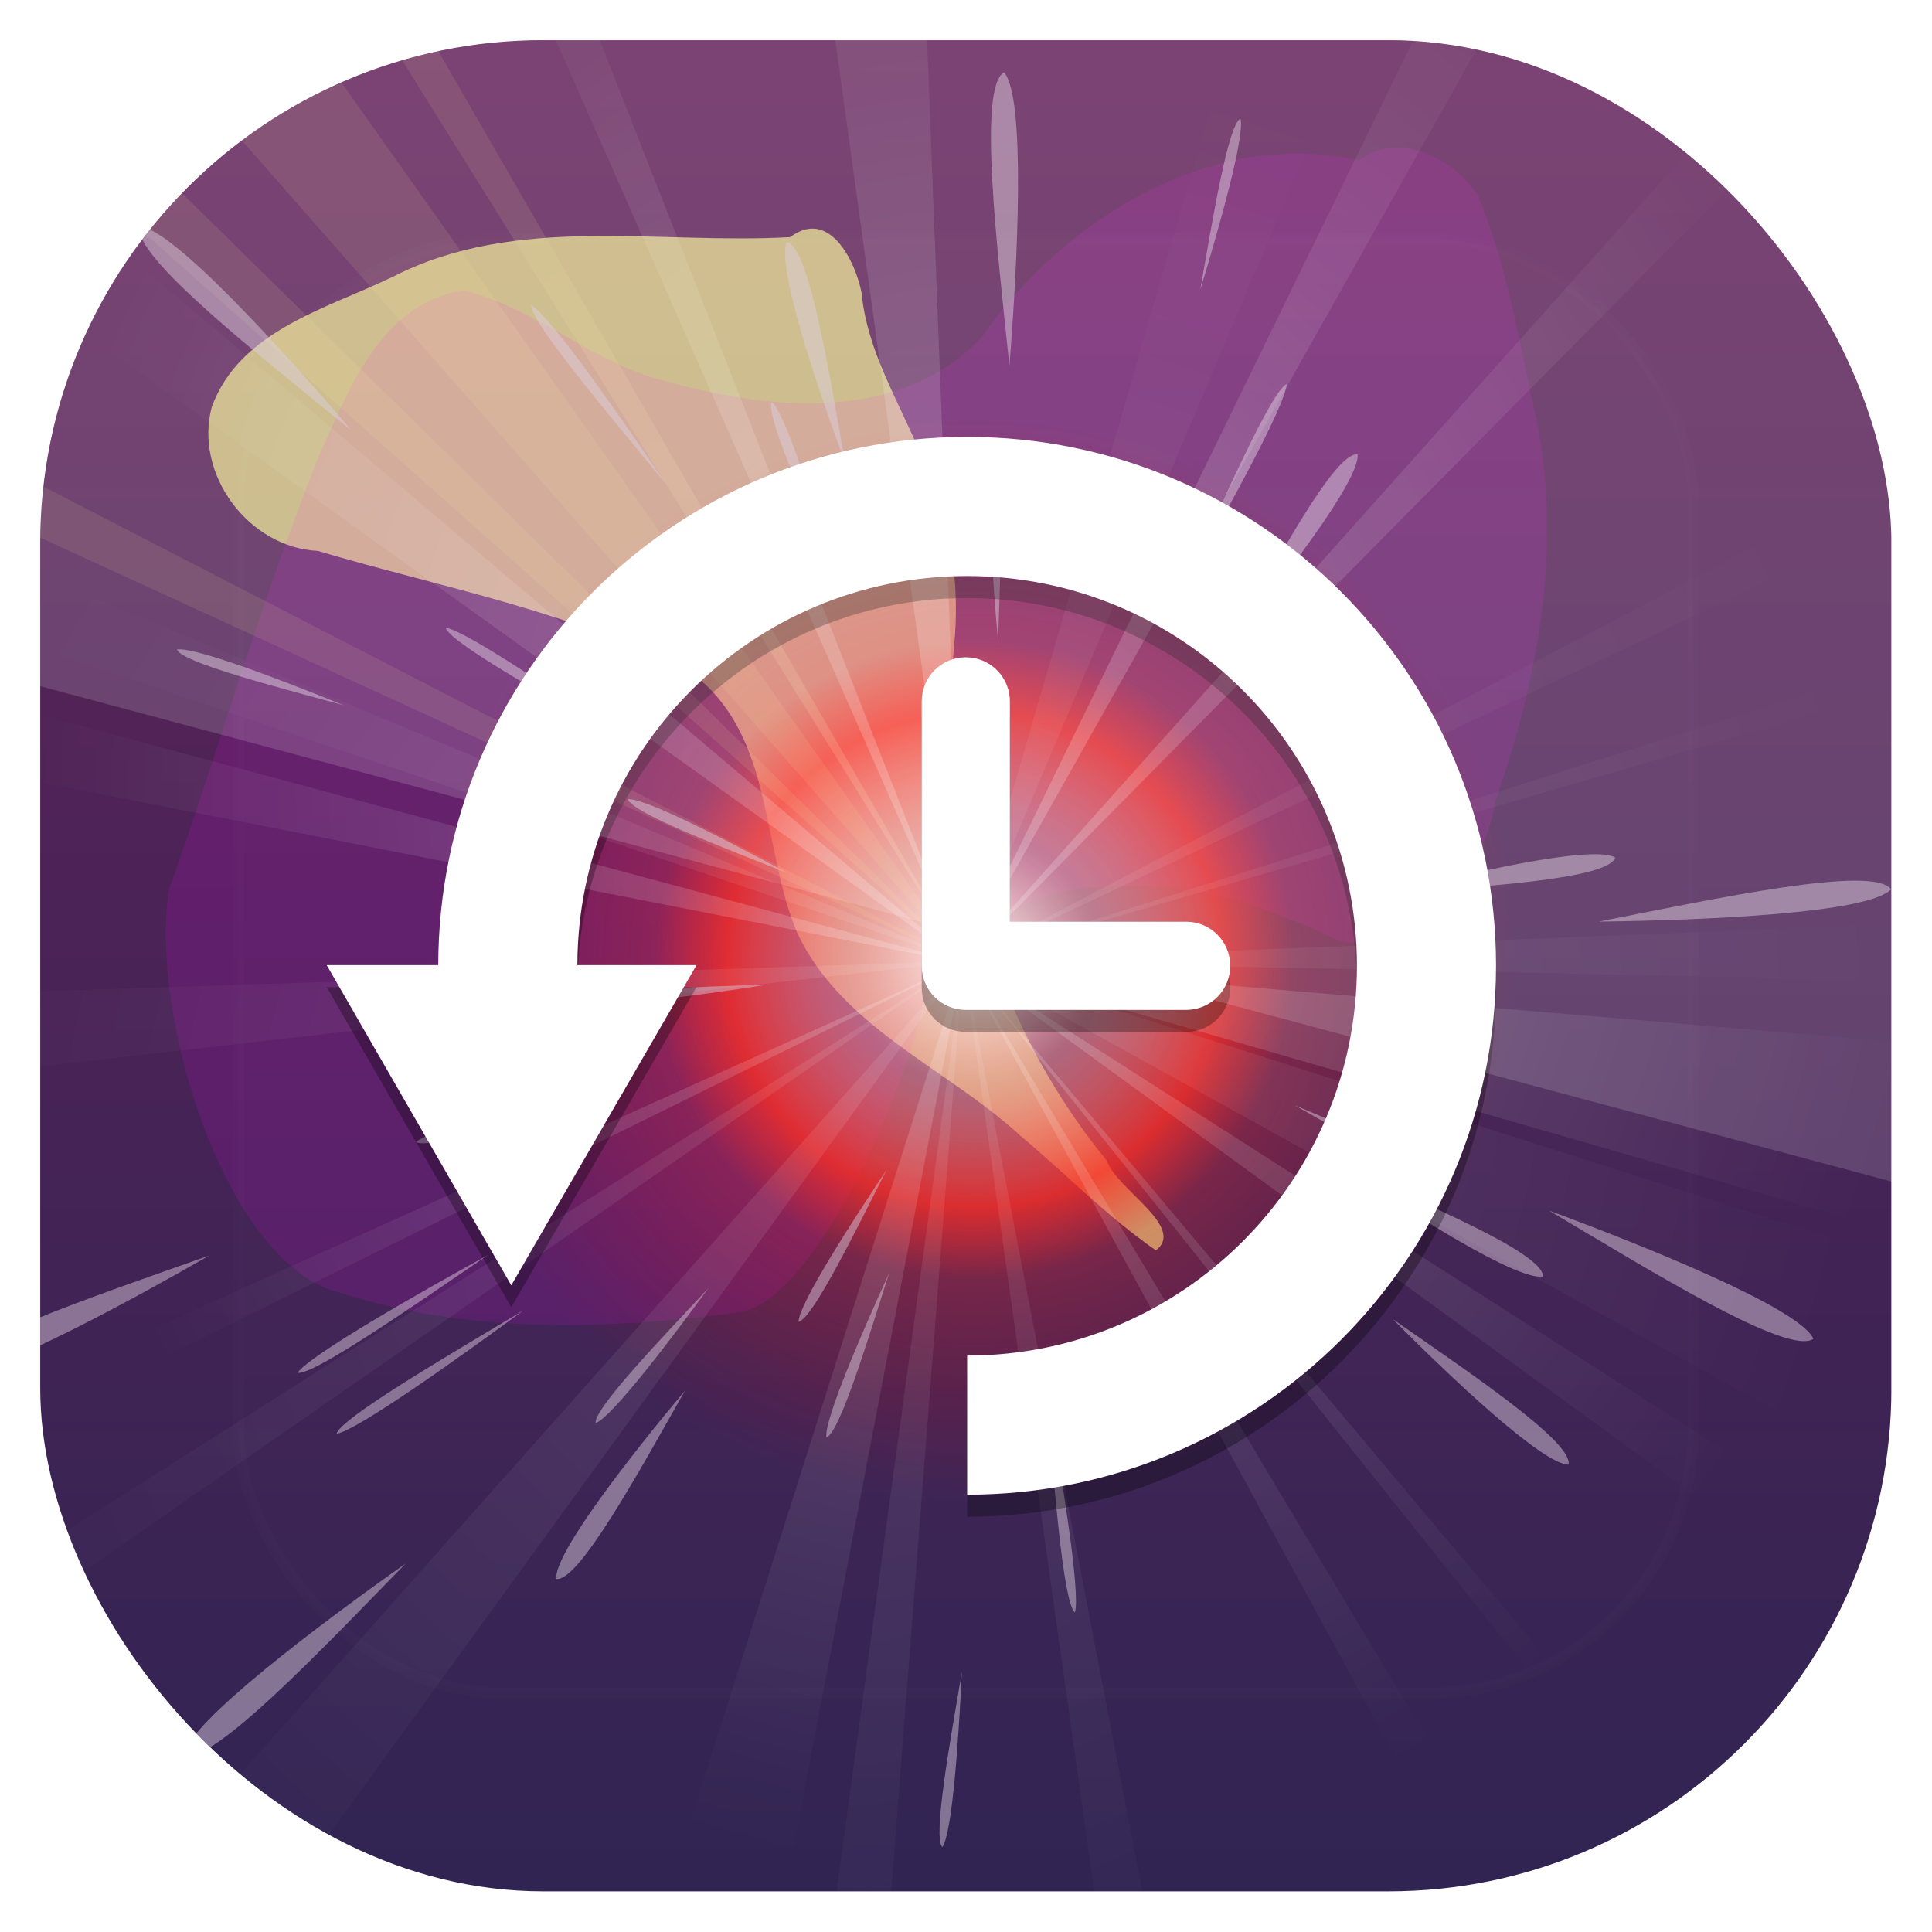 <?xml version="1.0" encoding="UTF-8" standalone="no"?>
<!-- Created with Inkscape (http://www.inkscape.org/) -->
<svg id="svg11037" xmlns:rdf="http://www.w3.org/1999/02/22-rdf-syntax-ns#" xmlns="http://www.w3.org/2000/svg" height="96" width="96" version="1.1" xmlns:cc="http://creativecommons.org/ns#" xmlns:xlink="http://www.w3.org/1999/xlink" xmlns:dc="http://purl.org/dc/elements/1.1/">
 <defs id="defs11039">
  <clipPath id="clipPath3009" clipPathUnits="userSpaceOnUse">
   <path id="path3011" style="opacity:.15;fill:#fff" d="m-2 956.36h-96v33.562l96 25.687v-59.25z"/>
  </clipPath>
  <linearGradient id="linearGradient3069" y2="5.988" gradientUnits="userSpaceOnUse" x2="48" gradientTransform="matrix(1.017,0,0,1.017,-1.103,-1.103)" y1="90" x1="48">
   <stop id="stop3189" style="stop-color:#302453" offset="0"/>
   <stop id="stop3191" style="stop-color:#65225a" offset="1"/>
  </linearGradient>
  <clipPath id="clipPath3678">
   <rect id="rect3680" style="fill:#f0f" rx="7.889" ry="7.889" height="110.44" width="110.44" y="-22.817" x="7.931"/>
  </clipPath>
  <filter id="filter4087" height="1.733" width="1.784" y="-.366" x="-.392" color-interpolation-filters="sRGB">
   <feGaussianBlur id="feGaussianBlur4089" stdDeviation="9.301"/>
  </filter>
  <clipPath id="clipPath3690">
   <rect id="rect3692" style="fill:#f0f" rx="7.889" ry="7.889" height="110.44" width="110.44" y="-22.817" x="7.931"/>
  </clipPath>
  <filter id="filter3788" height="2.019" width="1.768" y="-.509" x="-.384" color-interpolation-filters="sRGB">
   <feGaussianBlur id="feGaussianBlur3790" stdDeviation="13.178"/>
  </filter>
  <radialGradient id="radialGradient3688" gradientUnits="userSpaceOnUse" cy="64" cx="63.604" r="32.396">
   <stop id="stop4273" style="stop-color:#fff" offset="0"/>
   <stop id="stop4275" style="stop-color:#ff9b9b;stop-opacity:.555" offset=".23"/>
   <stop id="stop4277" style="stop-color:#ff2d23;stop-opacity:.805" offset=".456"/>
   <stop id="stop4279" style="stop-color:#ff2727;stop-opacity:.273" offset=".589"/>
   <stop id="stop4281" style="stop-color:#f00;stop-opacity:0" offset="1"/>
  </radialGradient>
  <filter id="filter4291" color-interpolation-filters="sRGB">
   <feGaussianBlur id="feGaussianBlur4293" stdDeviation="2.34"/>
  </filter>
  <radialGradient id="radialGradient3071" xlink:href="#linearGradient3737" gradientUnits="userSpaceOnUse" cy="52.863" cx="64.613" gradientTransform="matrix(.567 -1.596e-8 1.8114e-8 .644 27.953 18.822)" r="107.43"/>
  <linearGradient id="linearGradient3737">
   <stop id="stop3739" style="stop-color:#fff" offset="0"/>
   <stop id="stop3741" style="stop-color:#fff;stop-opacity:0" offset="1"/>
  </linearGradient>
  <clipPath id="clipPath4346">
   <path id="path4348" d="m14.155 5c-5.072 0-9.155 4.083-9.155 9.155v99.685c0 5.08 4.083 9.16 9.155 9.16h99.69c5.08 0 9.16-4.08 9.16-9.16v-99.69c0-5.067-4.08-9.15-9.16-9.15h-99.68z" style="fill:#fff"/>
  </clipPath>
  <radialGradient id="radialGradient3073" xlink:href="#linearGradient3737" gradientUnits="userSpaceOnUse" cy="52.863" cx="64.613" gradientTransform="matrix(.472 .315 .358 -.535 9.022 81.165)" r="107.43"/>
  <clipPath id="clipPath4342">
   <path id="path4344" d="m14.155 5c-5.072 0-9.155 4.083-9.155 9.155v99.685c0 5.08 4.083 9.16 9.155 9.16h99.69c5.08 0 9.16-4.08 9.16-9.16v-99.69c0-5.067-4.08-9.15-9.16-9.15h-99.68z" style="fill:#fff"/>
  </clipPath>
  <clipPath id="clipPath4356">
   <path id="path4358" d="m14.155 5c-5.072 0-9.155 4.083-9.155 9.155v99.685c0 5.08 4.083 9.16 9.155 9.16h99.69c5.08 0 9.16-4.08 9.16-9.16v-99.69c0-5.067-4.08-9.15-9.16-9.15h-99.68z" style="fill:#fff"/>
  </clipPath>
  <clipPath id="clipPath4407">
   <path id="path4409" d="m14.155 5c-5.072 0-9.155 4.083-9.155 9.155v99.685c0 5.08 4.083 9.16 9.155 9.16h99.69c5.08 0 9.16-4.08 9.16-9.16v-99.69c0-5.067-4.08-9.15-9.16-9.15h-99.68z" style="fill:#fff"/>
  </clipPath>
  <linearGradient id="linearGradient3613" y2="138.66" xlink:href="#linearGradient3737" gradientUnits="userSpaceOnUse" x2="48" y1="20.221" x1="48"/>
  <clipPath id="clipPath3613">
   <rect id="rect3615" style="fill:#fff" rx="6" ry="6" height="84" width="84" y="6" x="6"/>
  </clipPath>
  <filter id="filter3794" height="1.384" width="1.384" y="-.192" x="-.192" color-interpolation-filters="sRGB">
   <feGaussianBlur id="feGaussianBlur3796" stdDeviation="5.28"/>
  </filter>
  <clipPath id="clipPath3126" clipPathUnits="userSpaceOnUse">
   <rect id="rect3128" style="fill:url(#linearGradient3130)" rx="22.827" ry="22.827" height="84.003" width="84.003" y="5.997" x="6"/>
  </clipPath>
  <linearGradient id="linearGradient3130" y2="1046.1" gradientUnits="userSpaceOnUse" x2="48" gradientTransform="matrix(1.05 0 0 1.05 -2.4 -1006.6)" y1="962.62" x1="48">
   <stop id="stop3797" style="stop-color:#13a6fd" offset="0"/>
   <stop id="stop3799" style="stop-color:#2975b6" offset="1"/>
  </linearGradient>
 </defs>
 <g id="layer1" transform="translate(0 -956.36)">
  <g id="g3084" clip-path="url(#clipPath3126)" transform="matrix(1.095 0 0 1.095 -4.571 951.79)">
   <rect id="rect2419" style="fill:url(#linearGradient3069)" rx="6" ry="6" height="84" width="84" y="6" x="6"/>
   <g id="layer3">
    <path id="path3878" style="opacity:.93;filter:url(#filter4087);fill:#ffff8d;fill-opacity:.75;fill-rule:evenodd" d="m52.65-11.067c-7.886 0.455-16.322-1.402-23.675 2.355-3.95 1.915-9.144 3.203-10.819 7.772-1.071 4.01 2.196 8.386 6.324 8.585 7.561 2.242 15.476 3.651 22.484 7.428 4.706 3.699 3.981 10.275 6.088 15.324 2.67 5.686 8.916 8.073 13.329 12.126 2.698 2.267 5.168 4.816 8.072 6.83 1.818-1.393-2.364-3.656-2.921-5.34-6.938-8.462-10.021-19.689-9.13-30.528 0.427-3.98-0.22-8.014-1.981-11.619-1.295-3.153-3.195-6.15-3.516-9.603-0.357-1.866-1.92-5.088-4.254-3.33z" clip-path="url(#clipPath3678)" transform="matrix(.761 0 0 .761 -.032 23.355)"/>
    <path id="path3699" style="opacity:.4;filter:url(#filter3788);fill:#f0f;fill-opacity:.75;fill-rule:evenodd" d="m86.572-15.661c-8.788-1.903-17.538 3.468-22.443 10.493-4.718 5.134-12.507 4.466-18.626 2.758-4.453-0.99-7.892-4.385-12.307-5.48-4.99 0.728-6.921 6.031-8.726 10.046-3.359 8.426-5.845 17.187-8.876 25.716-1.149 7.378 3.324 22.39 10.304 24.036 7.724 2.464 16.073 2.184 23.999 1.096 4.649-1.354 9.678-13.544 10.669-18.254 1.899-4.6 6.895-7.323 11.77-7.095 4.655-0.381 9.1 1.423 13.23 3.297 4.899 0.735 8.45-4.071 9.138-8.416 2.729-7.738 4.164-16.203 2.091-24.281-0.84-3.985-1.583-8.074-3.152-11.833-1.448-2.205-4.669-3.833-7.073-2.084z" clip-path="url(#clipPath3690)" transform="matrix(.761 0 0 .761 -.032 23.355)"/>
    <path id="path4261" style="filter:url(#filter4291);fill:url(#radialGradient3688);fill-rule:evenodd" transform="matrix(.761 0 0 .761 -.032 -.984)" d="m96 64a32.396 32.396 0 1 1 -64.792 0 32.396 32.396 0 1 1 64.792 0z"/>
   </g>
   <g id="g3738" transform="matrix(.712 0 0 .712 2.441 25.22)">
    <path id="path4298" style="opacity:.224;fill:url(#radialGradient3071);fill-rule:evenodd" d="m58.827-64.784 4.966 128.6-14.86-107.61 9.894-20.988zm58.414 33.565-53.448 95.035 47.667-97.616 5.782 2.581zm9.9 30.965-63.347 64.07 72.397-80.991-9.05 16.921zm39.88 93.845-103.23-29.775 108.25 9.151-5.02 20.624zm-15.02 34.409-88.206-64.184l91.507 58.544-3.3 5.64zm-20.51 20.493-67.697-84.678 69.851 83.198-2.154 1.48zm-14.88 12.27-52.817-96.944 55.817 93.194-3 3.75zm-83.342-0.76 30.525-96.184-20.43 106.69-10.095-10.51zm-67.338-51.994 97.863-44.191-97.441 48.024-0.422-3.833zm-3.12-71.357 100.98 27.163-106.6-20.885 5.62-6.278zm21.619-40.116 79.364 67.279-88.27-63.32 8.906-3.959zm36.812-40.883 42.551 108.16-43.83-99.398 1.279-8.764z" clip-path="url(#clipPath4346)" transform="translate(0,-32)"/>
    <path id="path4332" style="opacity:.1;fill:url(#radialGradient3073);fill-rule:evenodd" d="m-11.805 167.82 75.634-104.12l-72.187 81.18-3.447 22.94zm67.215 4.583 8.419-108.71-14.66 107.64 6.241 1.069zm25.449-20.23-17.03-88.473 15.14 107.57 1.89-19.1zm85.321-55.823-102.35-32.65 95.06 52.583 7.29-19.933zm6.65-36.95-109 4.301 108.61 2.228 0.393-6.529zm-5.65-28.438-103.35 32.738 104.32-30.31-0.97-2.428zm-5.55-18.47-97.801 51.208 98.211-46.419-0.41-4.789zm-69.69-45.709-28.111 96.917 42.341-100.04-14.23 3.123zm-84.879 5.772 56.768 91.145-54.285-94.096-2.483 2.951zm-42.269 57.571 99.037 33.574-100.22-41.918 1.182 8.345zm-4.336 45.363 103.37-11.79-108.57 3.547 5.202 8.242zm7.864 54.45 95.509-66.239-91.698 58.244-3.81 7.995z" clip-path="url(#clipPath4342)" transform="translate(0,-32)"/>
    <path id="path4350" style="opacity:.1;fill:#ffe98f;fill-rule:evenodd" d="m63.829 63.697zm-84.326-95.918 84.326 95.918-70.093-99.04-14.233 3.122zm27.558 4.773 56.768 91.145-54.285-94.096-2.483 2.951zm-19.781 23.09 76.549 68.055-77.731-76.399 1.182 8.345zm-20.827 23.376 97.376 44.679-102.58-52.921 5.202 8.242zm97.376 44.679z" clip-path="url(#clipPath4356)" transform="translate(0,-32)"/>
   </g>
   <g id="layer6">
    <path id="path4361" style="opacity:.5;fill:#d7c5d7;fill-rule:evenodd" d="m64.595 26.576c-0.754-7.295-1.946-17.113-0.332-18.062 1.345 1.527 0.841 11.665 0.332 18.062zm23.572 58.607c4.698 3.271 11.117 7.575 10.807 8.947-1.622-0.028-7.317-5.432-10.807-8.947zm-6.047-13.162c4.034 1.703 9.496 3.932 9.711 4.764-1.059 0.068-6.385-2.853-9.711-4.764zm-43.559-0.531c-4.158 1.372-9.737 3.288-10.447 2.803 0.753-0.748 6.685-2.053 10.447-2.803zm3.054-21.469c-4.856-2.763-11.431-6.423-11.692-7.358 1.273 0.178 7.687 4.541 11.692 7.358zm-9.04 31.195c-4.617 3.147-10.794 7.444-11.749 7.267 0.72-1.065 7.458-4.908 11.749-7.267zm-5.089 18.978c-5.126 5.25-11.911 12.44-13.673 11.81 0.313-2.01 8.43-8.107 13.673-11.806zm29.565-24.203c-1.978 3.906-4.58 9.201-5.425 9.358 0.006-1.061 3.288-6.172 5.425-9.358zm21.133-32.337c2.785-5.001 6.427-11.818 7.823-11.646 0.134 1.617-4.674 7.822-7.823 11.646zm-54.518 3.784c-4.225-1.15-9.935-2.629-10.26-3.426 1.04-0.208 6.709 1.976 10.26 3.426zm77.181 13.301c7.195-1.419 16.863-3.506 17.956-1.985-1.397 1.479-11.539 1.906-17.956 1.985zm-56.202 28.843c-2.827 4.978-6.524 11.764-7.919 11.581-0.121-1.618 4.739-7.784 7.919-11.581zm12.553-7.227c-1.326 4.173-3.045 9.816-3.855 10.107-0.164-1.048 2.256-6.62 3.855-10.107zm-3.463-43.424c-1.747-4.015-4.167-9.395-3.748-10.147 0.813 0.681 2.657 6.469 3.748 10.147zm21.658 1.074c2.307-5.089 5.348-11.972 6.256-12.317-0.061 1.284-3.818 8.071-6.256 12.317zm-31.892-6.144c-3.557-4.309-8.401-10.067-8.313-11.034 1.127 0.619 5.571 6.977 8.313 11.034zm-19.364-3.328c-5.692-4.625-13.48-10.722-13.01-12.534 2.031 0.128 8.845 7.652 13.01 12.534zm26.813 27.222c-4.071-1.612-9.582-3.717-9.816-4.545 1.057-0.091 6.447 2.709 9.816 4.545zm34.142 18.081c5.235 2.316 12.357 5.317 12.314 6.723-1.598 0.282-8.218-3.938-12.314-6.723zm-8.764-53.942c0.758-4.313 1.708-10.135 2.472-10.531 0.303 1.017-1.353 6.862-2.472 10.531zm21.452 56.615c6.304 3.747 14.714 8.952 16.253 7.886-0.82-1.862-10.234-5.662-16.253-7.886zm-43.291-46.003c-0.996-5.637-2.207-13.27-3.582-13.564-0.656 1.484 1.857 8.921 3.582 13.564zm9.406 11.015c0.148-4.376 0.419-10.269-0.246-10.814-0.506 0.932-0.092 6.993 0.246 10.814zm-17.809 39.755c-2.991 3.198-7.073 7.456-6.931 8.305 0.995-0.369 4.671-5.205 6.931-8.305zm20.767 6.244c0.469 5.568 1.029 13.072 1.768 13.701 0.373-1.23-0.894-8.883-1.768-13.701zm-32.107-4.896c-4.795 2.869-11.288 6.67-11.529 7.612 1.269-0.206 7.586-4.708 11.529-7.612zm-19.361-3.35c-6.912 2.45-16.292 5.586-16.456 7.451 1.956 0.56 10.897-4.246 16.456-7.451zm34.383-16.667c-4.376 0.155-10.273 0.293-10.771 0.994 0.965 0.44 6.982-0.393 10.771-0.994zm38.226-5.599c5.708-0.428 13.424-0.87 13.854-2.209-1.411-0.801-9.062 0.957-13.854 2.209zm-26.327 47.89c-0.731 4.317-1.786 10.121-1.199 10.75 0.626-0.857 1.024-6.918 1.199-10.75z" clip-path="url(#clipPath4407)" transform="matrix(.738 0 0 .738 2.309 1.169)"/>
   </g>
   <g id="layer5">
    <rect id="rect3171" style="opacity:.1;filter:url(#filter3794);stroke:#fff;stroke-linecap:round;stroke-width:.5;fill:url(#linearGradient3613)" clip-path="url(#clipPath3613)" rx="12" ry="12" height="66" width="66" y="15" x="15"/>
   </g>
   <path id="path3788" style="opacity:.3;fill-rule:evenodd" d="m48.062 25c-13.246 0-23.989 10.725-24 23.969h-5.062l8.375 14.531 8.406-14.531h-5.406c0.011-9.756 7.929-17.657 17.687-17.657 9.766 0 17.688 7.923 17.688 17.688 0 9.765-7.922 17.688-17.688 17.688v6.312c13.253 0 24-10.747 24-24s-10.747-24-24-24zm-0.062 10c-1.108 0-2 0.892-2 2v12c0 1.108 0.892 2 2 2h10c1.108 0 2-0.892 2-2s-0.892-2-2-2h-8v-10c0-1.108-0.892-2-2-2z"/>
   <path id="path3772" style="fill:#fff;fill-rule:evenodd" d="m48.062 24c-13.246 0-23.989 10.725-24 23.969h-5.062l8.375 14.531 8.406-14.531h-5.406c0.011-9.756 7.929-17.657 17.687-17.657 9.766 0 17.688 7.923 17.688 17.688 0 9.765-7.922 17.688-17.688 17.688v6.312c13.253 0 24-10.747 24-24s-10.747-24-24-24zm-0.062 10c-1.108 0-2 0.892-2 2v12c0 1.108 0.892 2 2 2h10c1.108 0 2-0.892 2-2s-0.892-2-2-2h-8v-10c0-1.108-0.892-2-2-2z"/>
  </g>
  <rect id="rect3003" style="opacity:.15;fill:#fff" transform="translate(98)" clip-path="url(#clipPath3009)" rx="25" ry="25" height="92" width="92" y="958.36" x="-96"/>
 </g>
</svg>
